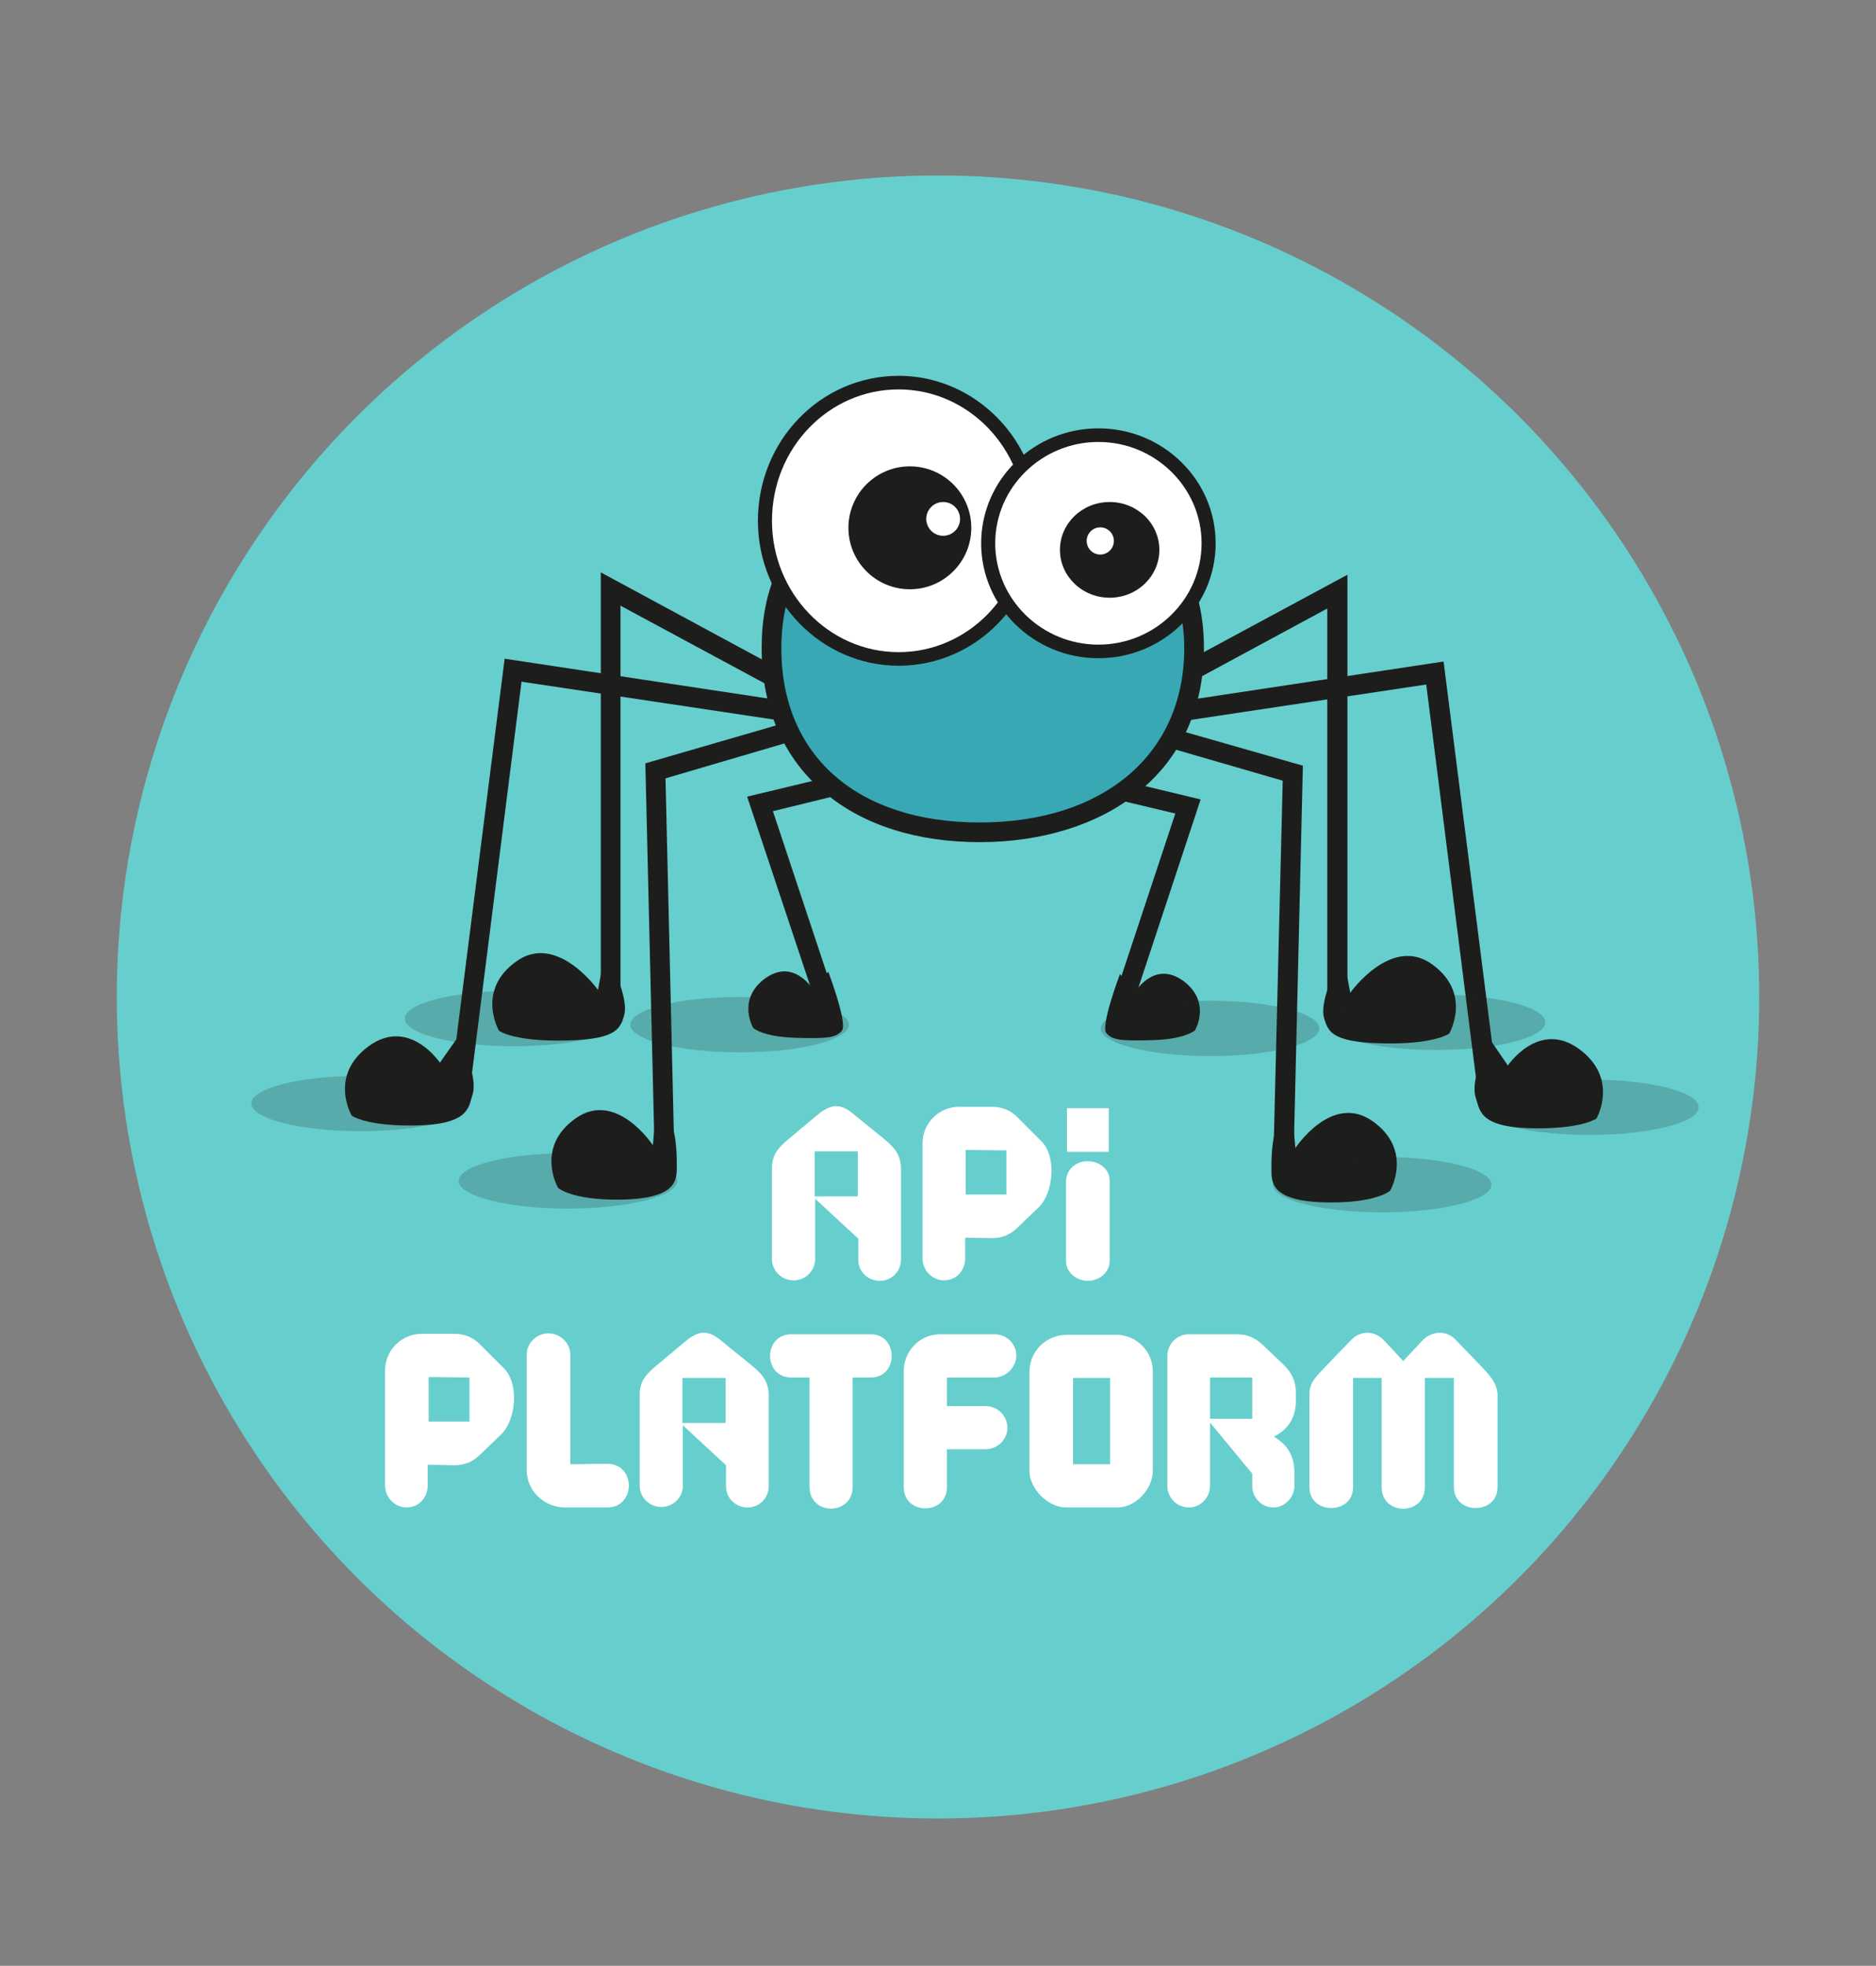 <svg xmlns="http://www.w3.org/2000/svg" width="400" height="419" viewBox="0 0 400 419"><rect x="0" y="0" width="400" height="419" fill="#808080" stroke="none"/><style>.a{fill:#1D1E1C;opacity:0.2;}.b{fill:#1D1E1C;}.c{fill:#FFF;}</style><title>  API platform bordel2</title><circle cx="200" cy="212.5" r="175.1" fill="#67CECE"/><ellipse cx="157.7" cy="218.4" rx="23.3" ry="5.9" class="a"/><ellipse cx="109.6" cy="217.1" rx="23.3" ry="5.9" class="a"/><ellipse cx="121.1" cy="251.7" rx="23.3" ry="5.9" class="a"/><ellipse cx="76.9" cy="235.2" rx="23.3" ry="5.9" class="a"/><polygon points="132.3 215.3 128.1 215.3 128.1 122 169.2 144.2 167.2 147.9 132.3 129.1 " class="b"/><polygon points="100 233.8 95.8 233.3 107.6 140.4 169.8 149.8 169.2 154 111.2 145.3 " class="b"/><polygon points="139.6 246.8 137.6 162.7 167.6 154 168.8 158 141.9 165.9 143.8 246.7 " class="b"/><polygon points="173.2 211.5 159.3 169.8 178.9 165.1 179.9 169.2 164.8 172.9 177.2 210.2 " class="b"/><path d="M173.5 211.1c0 0-4.1-7-10.3-2.6 -6.2 4.5-2.6 10.6-2.6 10.6s2 1.9 9 2.1c6.9 0.2 8.6 0 9.9-1.5 1.3-1.5-2.9-12.6-2.9-12.6L173.5 211.1z" class="b"/><path d="M93.8 226.5c0 0-6.6-9.8-15.2-3.5S75 237.8 75 237.8s2.8 2.1 12.5 2.1c12.6 0 12.3-3.8 13.2-6.4 1.5-4.4-3.1-12.4-3.1-12.4L93.8 226.5z" class="b"/><path d="M127.5 211c0 0-8.7-12.3-17.4-6.1 -8.7 6.2-3.7 14.8-3.7 14.8s2.8 2.1 12.5 2.1c12.6 0 13.2-2.5 14.1-5.1 1.5-4.4-4-13.7-4-13.7L127.5 211z" class="b"/><path d="M139.2 244.1c0 0-7.8-11.9-16.5-5.7 -8.7 6.2-3.7 14.8-3.7 14.8s2.8 2.5 12.5 2.5c12.6 0 12.8-4 12.8-6.8 0.2-13.4-4.4-12.4-4.4-12.4L139.2 244.1z" class="b"/><polygon points="283 215.9 287.3 215.9 287.3 122.5 246.1 144.7 248.2 148.5 283 129.7 " class="b"/><polygon points="315.3 234.4 319.6 233.8 307.8 141 245.5 150.4 246.2 154.6 304.1 145.9 " class="b"/><polygon points="275.8 247.4 277.8 163.2 247.7 154.6 246.6 158.6 273.5 166.4 271.5 247.3 " class="b"/><polygon points="242.2 212.1 256 170.4 236.5 165.7 235.5 169.8 250.6 173.4 238.2 210.8 " class="b"/><path d="M241.9 211.6c0 0 4.1-7 10.3-2.6 6.2 4.5 2.6 10.6 2.6 10.6s-2 1.9-9 2.1c-6.9 0.2-8.6 0-9.9-1.5 -1.3-1.5 2.9-12.6 2.9-12.6L241.9 211.6z" class="b"/><path d="M321.5 227.1c0 0 6.6-9.8 15.2-3.5 8.6 6.3 3.7 14.8 3.7 14.8s-2.8 2.1-12.5 2.1c-12.6 0-12.3-3.8-13.2-6.4 -1.5-4.4 3.1-12.4 3.1-12.4L321.5 227.1z" class="b"/><path d="M287.9 211.6c0 0 8.7-12.3 17.4-6.1 8.7 6.2 3.7 14.8 3.7 14.8s-2.8 2.1-12.5 2.1c-12.6 0-13.2-2.5-14.1-5.1 -1.5-4.4 4-13.7 4-13.7L287.9 211.6z" class="b"/><path d="M276.2 244.7c0 0 7.8-11.9 16.5-5.7 8.7 6.2 3.7 14.8 3.7 14.8s-2.8 2.5-12.5 2.5c-12.6 0-12.8-4-12.8-6.8 -0.2-13.4 4.4-12.4 4.4-12.4L276.2 244.7z" class="b"/><path d="M255 138.2c0 25.7-20.5 39.2-45.7 39.2S165 163.7 165 138.2s19.2-34.6 44.4-34.6S255 112.6 255 138.2z" fill="#38A9B4"/><path d="M208.9 179.5c-13.3 0-24.8-3.6-33-10.5 -8.8-7.3-13.5-18-13.5-30.9 0-24 16.1-36.7 46.5-36.7 30.8 0 47.8 13 47.8 36.7 0 12.8-4.9 23.5-14.2 30.9C234.1 175.8 222.1 179.5 208.9 179.5zM208.9 105.8c-28.1 0-42.3 10.9-42.3 32.4 0 22.9 16.2 37.1 42.3 37.1 26.5 0 43.6-14.6 43.6-37.1C252.4 111.4 228.7 105.8 208.9 105.8z" class="b"/><ellipse cx="192.2" cy="111" rx="28.5" ry="29.5" class="c"/><path d="M191.6 141.9c-16.5 0-30-13.9-30-30.9 0-17.1 13.4-30.9 30-30.9 16.5 0 30 13.9 30 30.9C221.6 128.1 208.2 141.9 191.6 141.9zM191.6 83c-14.9 0-27 12.5-27 28 0 15.4 12.1 28 27 28s27-12.5 27-28C218.6 95.6 206.5 83 191.6 83z" class="b"/><ellipse cx="234.8" cy="115.8" rx="23.5" ry="23" class="c"/><path d="M234.2 140.3c-13.8 0-25-11-25-24.5s11.2-24.5 25-24.5c13.8 0 25 11 25 24.5S248 140.3 234.2 140.3zM234.2 94.2c-12.1 0-22 9.7-22 21.6s9.9 21.6 22 21.6c12.1 0 22-9.7 22-21.6S246.3 94.2 234.2 94.2z" class="b"/><circle cx="194" cy="112.5" r="13.1" class="b"/><circle cx="201.1" cy="110.6" r="3.6" class="c"/><ellipse cx="236.6" cy="117.2" rx="10.6" ry="10.2" class="b"/><circle cx="234.6" cy="115.3" r="2.9" class="c"/><ellipse cx="258" cy="219.2" rx="23.3" ry="5.9" class="a"/><ellipse cx="306.2" cy="217.9" rx="23.3" ry="5.9" class="a"/><ellipse cx="294.7" cy="252.5" rx="23.3" ry="5.9" class="a"/><ellipse cx="338.9" cy="236" rx="23.3" ry="5.9" class="a"/><path d="M181.9 237.4l6.9 5.6c2 1.7 3.1 3.1 3.3 5.6v19.9c0 2.5-2 4.5-4.5 4.5 -2.6 0-4.6-2-4.6-4.5v-4.5l-9.2-8.5v12.9c0 2.5-2.1 4.5-4.6 4.5s-4.6-2-4.6-4.5v-19.9c0.2-2.6 1.4-3.9 3.4-5.6l6.7-5.6C177.3 235.3 179.3 235.2 181.9 237.4zM182.9 255v-9.6h-9.2v9.6H182.9z" class="c"/><path d="M205.8 263.8v4.4c0 2.6-1.9 4.7-4.5 4.7 -2.5 0-4.6-2.1-4.6-4.7 0-8.2 0-16.3 0-24.5 0-4.3 3.5-7.8 7.8-7.8 2.5 0 4.5 0 7 0 2.1 0 3.9 0.7 5.4 2.2l5.1 5.1c3.3 3.2 2.7 10.9-0.5 14.1l-4.6 4.4c-1.5 1.5-3.3 2.2-5.4 2.2L205.8 263.8 205.8 263.8zM214.6 254.6v-9.4l-8.7-0.1v9.5H214.6z" class="c"/><path d="M227.3 268.8v-17c0-2.3 1.9-4.3 4.6-4.3 2.6 0 4.7 1.8 4.7 4.1v17.2c0 2.3-2.1 4.2-4.7 4.2C229.4 273 227.3 271.1 227.3 268.8zM236.4 245.5h-8.9v-9.3h8.9V245.5z" class="c"/><path d="M91.2 312.2v4.4c0 2.6-1.9 4.7-4.5 4.7 -2.5 0-4.6-2.1-4.6-4.7 0-8.2 0-16.3 0-24.5 0-4.3 3.5-7.8 7.8-7.8 2.5 0 4.5 0 7 0 2.1 0 3.9 0.7 5.4 2.2l5.1 5.1c3.3 3.2 2.7 10.9-0.5 14.1l-4.6 4.4c-1.5 1.5-3.3 2.2-5.4 2.2L91.2 312.2 91.2 312.2zM100.1 303v-9.4l-8.7-0.1v9.5H100.1z" class="c"/><path d="M112.3 313.3c0-8.2 0-16.3 0-24.6 0-2.5 2.2-4.5 4.6-4.5 2.6 0 4.7 2.1 4.7 4.5v23.4c4.6 0 3.3-0.1 7.9-0.1 6.1 0 6.1 9.3 0 9.3 -4.2 0-6.6 0-9.2 0C115.9 321.2 112.3 317.7 112.3 313.3z" class="c"/><path d="M153.7 285.7l6.9 5.6c2 1.7 3.1 3.1 3.3 5.6v19.9c0 2.5-2 4.5-4.5 4.5 -2.6 0-4.6-2-4.6-4.5v-4.5l-9.2-8.5v12.9c0 2.5-2.1 4.5-4.6 4.5 -2.5 0-4.6-2-4.6-4.5v-19.9c0.2-2.6 1.4-3.9 3.4-5.6l6.7-5.6C149.1 283.6 151.1 283.5 153.7 285.7zM154.7 303.3v-9.6h-9.2v9.6H154.7z" class="c"/><path d="M185.7 284.4c5.9 0 5.9 9.2 0 9.2 -4.6 0 0.6 0-3.9 0 0 7.7 0 15.7 0 23.3 0 6.2-9.2 6.2-9.2 0 0-7.6 0-15.6 0-23.3 -4.6 0 0.6 0-3.9 0 -6 0-6-9.2 0-9.2C174.3 284.4 180 284.4 185.7 284.4z" class="c"/><path d="M201.9 293.6c0 1.7 0 4.5 0 6.1 3.5 0 4.8 0 8.3 0 2.5 0 4.6 2.1 4.6 4.6s-2.1 4.6-4.7 4.6c-3.4 0-4.7 0-8.2 0 0 3.1 0 4.9 0 8.1 0 6-9.2 6-9.2 0 0-8.3 0-16.6 0-24.8 0-4.3 3.5-7.8 7.7-7.8 5.1 0 6.7 0 11.7 0 2.6 0 4.6 2.1 4.6 4.5 0 2.5-2.2 4.7-4.6 4.7L201.9 293.6 201.9 293.6z" class="c"/><path d="M227.5 284.5H238c4.2 0 7.8 3.4 7.8 7.8v21.2c0 3.8-3.6 7.8-7.5 7.8h-11c-3.9 0-7.8-4-7.8-7.8v-21.2C219.6 287.7 223.3 284.5 227.5 284.5zM236.7 293.7h-7.9v18.4h7.9V293.7z" class="c"/><path d="M271.6 306.2c3.3 2 4.4 4.5 4.4 7.8v2.7c0 2.5-2.1 4.6-4.5 4.6 -2.6 0-4.5-2.2-4.5-4.6v-2.6l-9-10.9c0 5.7 0 7.8 0 13.5 0 2.5-2 4.6-4.5 4.6 -2.6 0-4.6-2.1-4.6-4.6 0-9.2 0-18.5 0-27.7 0-2.6 2.1-4.6 4.6-4.6 3.4 0 6.8 0 10.3 0 2.2 0 3.9 0.8 5.5 2.3l4.5 4.3c1.6 1.6 2.5 3.4 2.5 5.7 0 0.7 0 1.4 0 2.1C276.2 302.4 274.5 304.8 271.6 306.2zM258 293.6v8.8h9c0-2.9 0-5.9 0-8.8H258z" class="c"/><path d="M295.2 285.8l4 4.3 4-4.3c2.2-2.3 5.4-2.3 7.4 0l5.4 5.6c1.6 1.8 3 3 3.3 5.6v20c0 5.9-9.3 5.9-9.3 0 0-7.7 0-15.6 0-23.3h-6.2c0 7.7 0 15.6 0 23.3 0 6.1-9.2 6.1-9.2 0 0-7.7 0-15.6 0-23.3h-6.1c0 7.7 0 15.6 0 23.3 0 5.9-9.3 5.9-9.3 0v-20c0.1-2.6 1.6-3.7 3.3-5.6l5.4-5.6C290 283.5 293.1 283.5 295.2 285.8z" class="c"/></svg>
